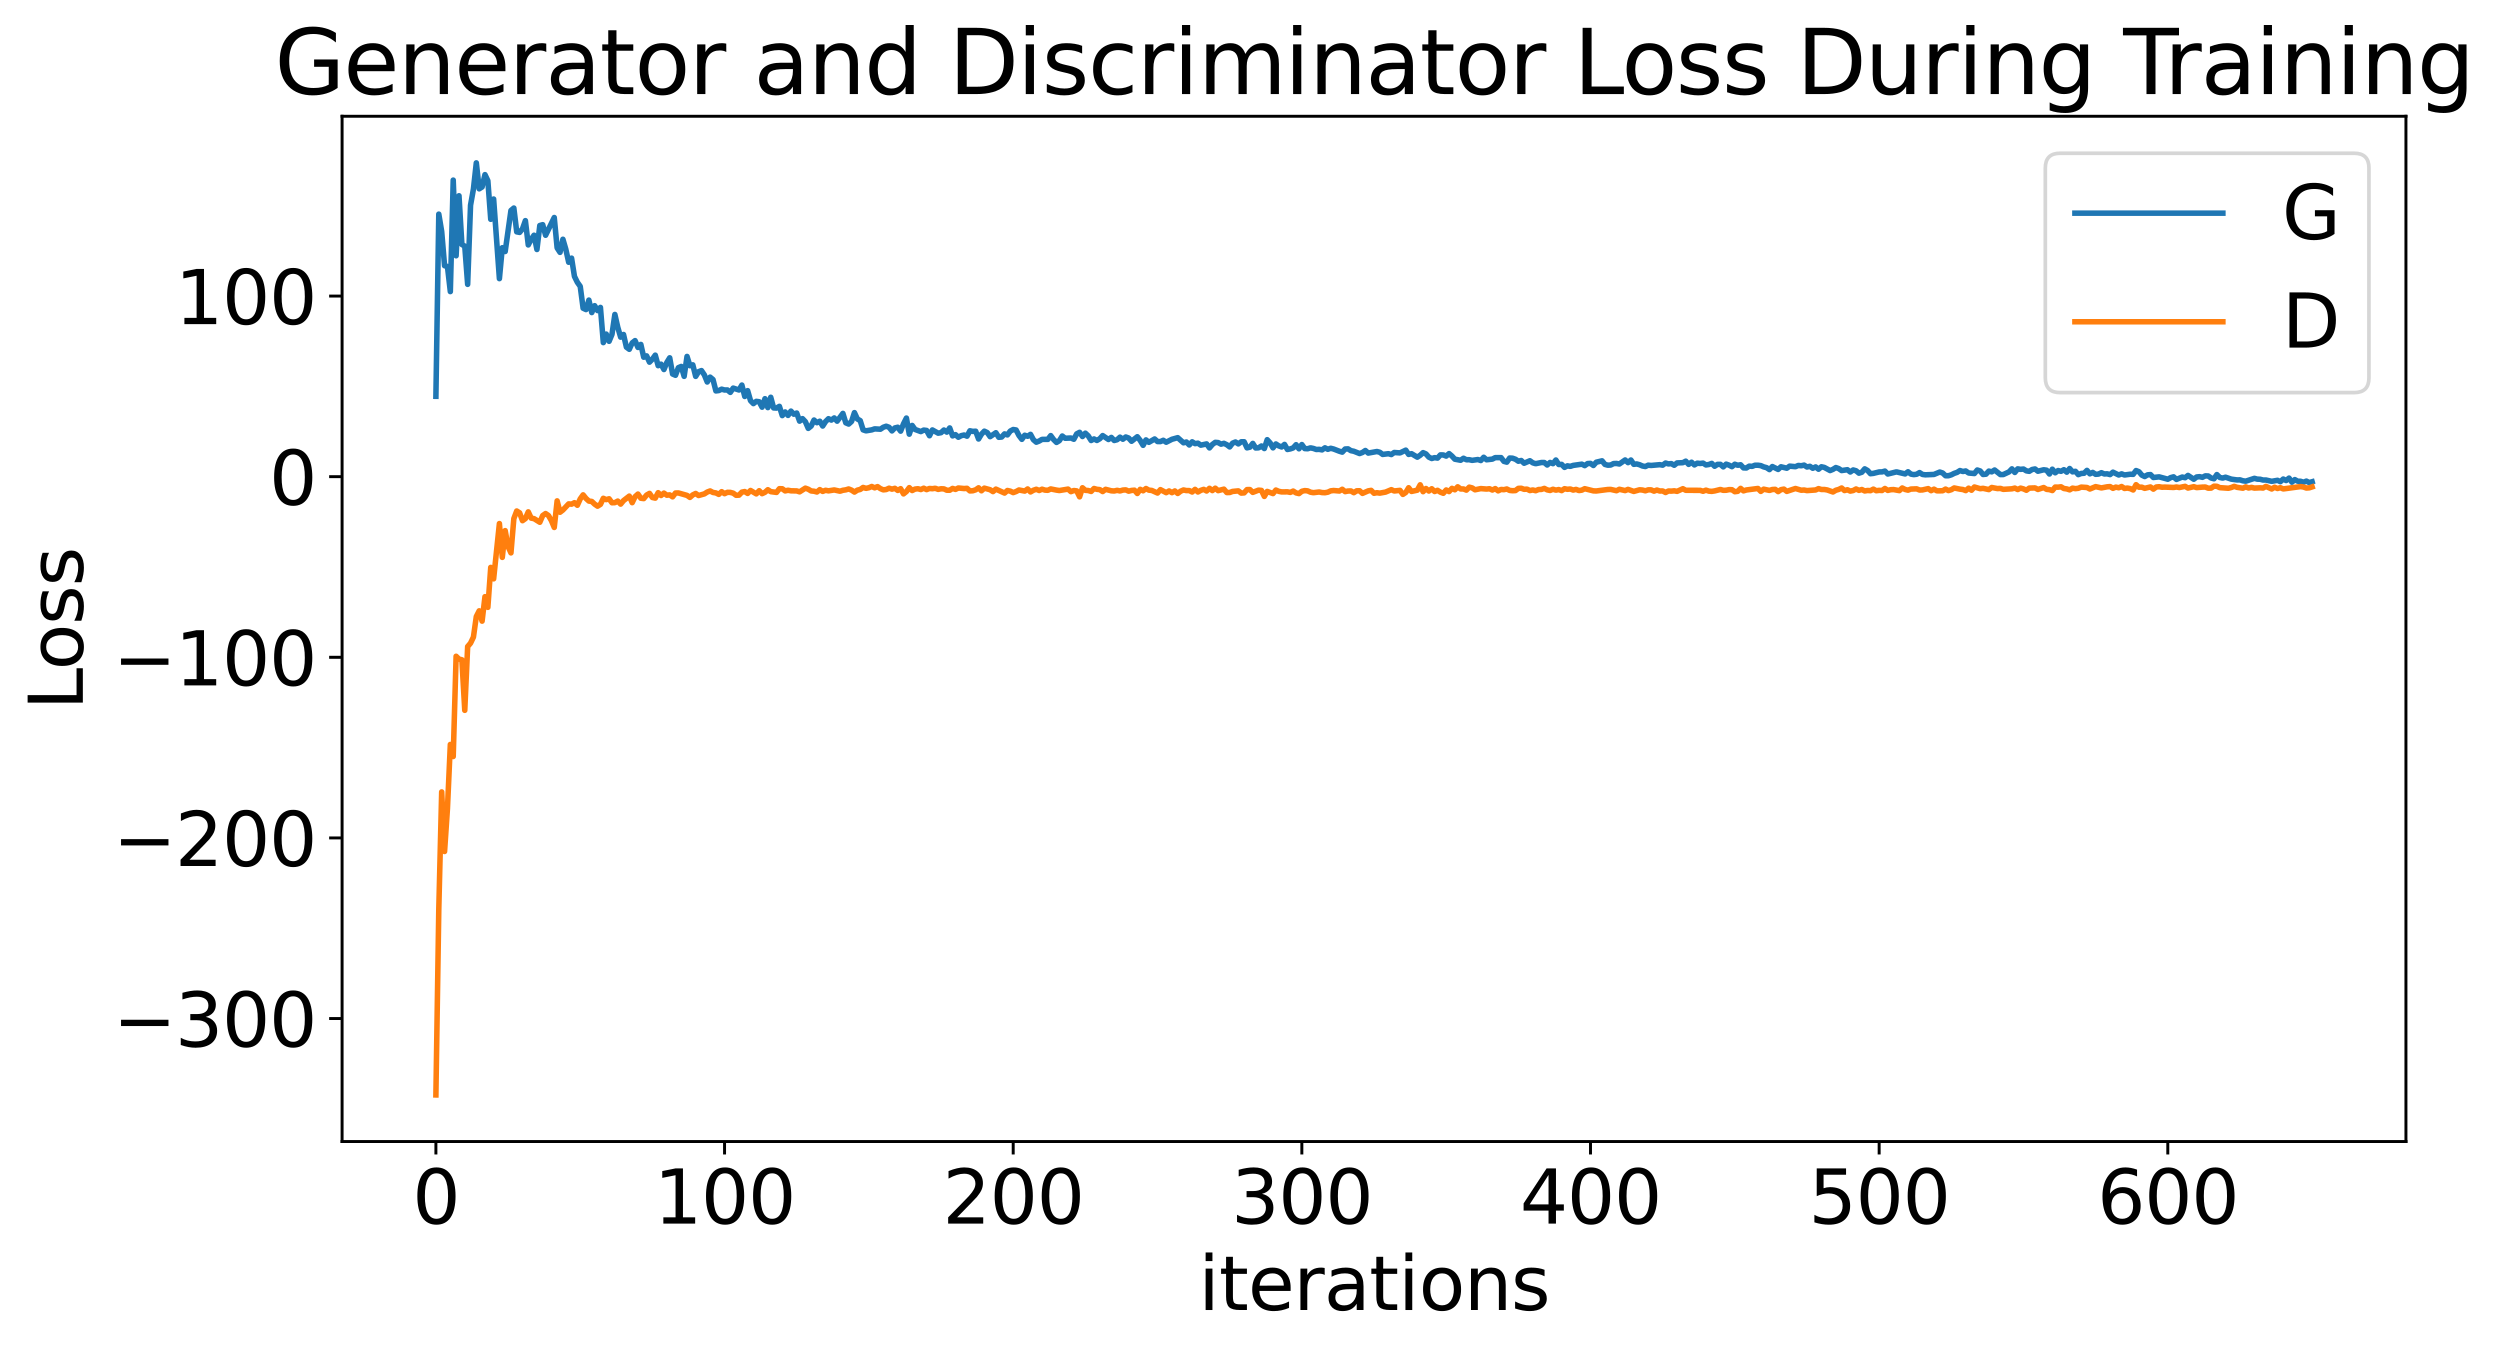 <?xml version="1.0" encoding="utf-8" standalone="no"?>
<!DOCTYPE svg PUBLIC "-//W3C//DTD SVG 1.1//EN"
  "http://www.w3.org/Graphics/SVG/1.1/DTD/svg11.dtd">
<svg xmlns:xlink="http://www.w3.org/1999/xlink" width="675.923pt" height="365.549pt" viewBox="0 0 675.923 365.549" xmlns="http://www.w3.org/2000/svg" version="1.1">
 <defs>
  <style type="text/css">*{stroke-linejoin: round; stroke-linecap: butt}</style>
 </defs>
 <g id="figure_1">
  <g id="patch_1">
   <path d="M 0 365.549 
L 675.923 365.549 
L 675.923 -0 
L 0 -0 
z
" style="fill: #ffffff"/>
  </g>
  <g id="axes_1">
   <g id="patch_2">
    <path d="M 92.491 308.636 
L 650.491 308.636 
L 650.491 31.436 
L 92.491 31.436 
z
" style="fill: #ffffff"/>
   </g>
   <g id="matplotlib.axis_1">
    <g id="xtick_1">
     <g id="line2d_1">
      <defs>
       <path id="m7748ac1c65" d="M 0 0 
L 0 3.5 
" style="stroke: #000000; stroke-width: 0.8"/>
      </defs>
      <g>
       <use xlink:href="#m7748ac1c65" x="117.854" y="308.636" style="stroke: #000000; stroke-width: 0.8"/>
      </g>
     </g>
     <g id="text_1">
      <!-- 0 -->
      <g transform="translate(111.492 330.833) scale(0.2 -0.2)">
       <defs>
        <path id="DejaVuSans-30" d="M 2034 4250 
Q 1547 4250 1301 3770 
Q 1056 3291 1056 2328 
Q 1056 1369 1301 889 
Q 1547 409 2034 409 
Q 2525 409 2770 889 
Q 3016 1369 3016 2328 
Q 3016 3291 2770 3770 
Q 2525 4250 2034 4250 
z
M 2034 4750 
Q 2819 4750 3233 4129 
Q 3647 3509 3647 2328 
Q 3647 1150 3233 529 
Q 2819 -91 2034 -91 
Q 1250 -91 836 529 
Q 422 1150 422 2328 
Q 422 3509 836 4129 
Q 1250 4750 2034 4750 
z
" transform="scale(0.016)"/>
       </defs>
       <use xlink:href="#DejaVuSans-30"/>
      </g>
     </g>
    </g>
    <g id="xtick_2">
     <g id="line2d_2">
      <g>
       <use xlink:href="#m7748ac1c65" x="195.896" y="308.636" style="stroke: #000000; stroke-width: 0.8"/>
      </g>
     </g>
     <g id="text_2">
      <!-- 100 -->
      <g transform="translate(176.809 330.833) scale(0.2 -0.2)">
       <defs>
        <path id="DejaVuSans-31" d="M 794 531 
L 1825 531 
L 1825 4091 
L 703 3866 
L 703 4441 
L 1819 4666 
L 2450 4666 
L 2450 531 
L 3481 531 
L 3481 0 
L 794 0 
L 794 531 
z
" transform="scale(0.016)"/>
       </defs>
       <use xlink:href="#DejaVuSans-31"/>
       <use xlink:href="#DejaVuSans-30" x="63.623"/>
       <use xlink:href="#DejaVuSans-30" x="127.246"/>
      </g>
     </g>
    </g>
    <g id="xtick_3">
     <g id="line2d_3">
      <g>
       <use xlink:href="#m7748ac1c65" x="273.938" y="308.636" style="stroke: #000000; stroke-width: 0.8"/>
      </g>
     </g>
     <g id="text_3">
      <!-- 200 -->
      <g transform="translate(254.851 330.833) scale(0.2 -0.2)">
       <defs>
        <path id="DejaVuSans-32" d="M 1228 531 
L 3431 531 
L 3431 0 
L 469 0 
L 469 531 
Q 828 903 1448 1529 
Q 2069 2156 2228 2338 
Q 2531 2678 2651 2914 
Q 2772 3150 2772 3378 
Q 2772 3750 2511 3984 
Q 2250 4219 1831 4219 
Q 1534 4219 1204 4116 
Q 875 4013 500 3803 
L 500 4441 
Q 881 4594 1212 4672 
Q 1544 4750 1819 4750 
Q 2544 4750 2975 4387 
Q 3406 4025 3406 3419 
Q 3406 3131 3298 2873 
Q 3191 2616 2906 2266 
Q 2828 2175 2409 1742 
Q 1991 1309 1228 531 
z
" transform="scale(0.016)"/>
       </defs>
       <use xlink:href="#DejaVuSans-32"/>
       <use xlink:href="#DejaVuSans-30" x="63.623"/>
       <use xlink:href="#DejaVuSans-30" x="127.246"/>
      </g>
     </g>
    </g>
    <g id="xtick_4">
     <g id="line2d_4">
      <g>
       <use xlink:href="#m7748ac1c65" x="351.98" y="308.636" style="stroke: #000000; stroke-width: 0.8"/>
      </g>
     </g>
     <g id="text_4">
      <!-- 300 -->
      <g transform="translate(332.893 330.833) scale(0.2 -0.2)">
       <defs>
        <path id="DejaVuSans-33" d="M 2597 2516 
Q 3050 2419 3304 2112 
Q 3559 1806 3559 1356 
Q 3559 666 3084 287 
Q 2609 -91 1734 -91 
Q 1441 -91 1130 -33 
Q 819 25 488 141 
L 488 750 
Q 750 597 1062 519 
Q 1375 441 1716 441 
Q 2309 441 2620 675 
Q 2931 909 2931 1356 
Q 2931 1769 2642 2001 
Q 2353 2234 1838 2234 
L 1294 2234 
L 1294 2753 
L 1863 2753 
Q 2328 2753 2575 2939 
Q 2822 3125 2822 3475 
Q 2822 3834 2567 4026 
Q 2313 4219 1838 4219 
Q 1578 4219 1281 4162 
Q 984 4106 628 3988 
L 628 4550 
Q 988 4650 1302 4700 
Q 1616 4750 1894 4750 
Q 2613 4750 3031 4423 
Q 3450 4097 3450 3541 
Q 3450 3153 3228 2886 
Q 3006 2619 2597 2516 
z
" transform="scale(0.016)"/>
       </defs>
       <use xlink:href="#DejaVuSans-33"/>
       <use xlink:href="#DejaVuSans-30" x="63.623"/>
       <use xlink:href="#DejaVuSans-30" x="127.246"/>
      </g>
     </g>
    </g>
    <g id="xtick_5">
     <g id="line2d_5">
      <g>
       <use xlink:href="#m7748ac1c65" x="430.022" y="308.636" style="stroke: #000000; stroke-width: 0.8"/>
      </g>
     </g>
     <g id="text_5">
      <!-- 400 -->
      <g transform="translate(410.935 330.833) scale(0.2 -0.2)">
       <defs>
        <path id="DejaVuSans-34" d="M 2419 4116 
L 825 1625 
L 2419 1625 
L 2419 4116 
z
M 2253 4666 
L 3047 4666 
L 3047 1625 
L 3713 1625 
L 3713 1100 
L 3047 1100 
L 3047 0 
L 2419 0 
L 2419 1100 
L 313 1100 
L 313 1709 
L 2253 4666 
z
" transform="scale(0.016)"/>
       </defs>
       <use xlink:href="#DejaVuSans-34"/>
       <use xlink:href="#DejaVuSans-30" x="63.623"/>
       <use xlink:href="#DejaVuSans-30" x="127.246"/>
      </g>
     </g>
    </g>
    <g id="xtick_6">
     <g id="line2d_6">
      <g>
       <use xlink:href="#m7748ac1c65" x="508.064" y="308.636" style="stroke: #000000; stroke-width: 0.8"/>
      </g>
     </g>
     <g id="text_6">
      <!-- 500 -->
      <g transform="translate(488.977 330.833) scale(0.2 -0.2)">
       <defs>
        <path id="DejaVuSans-35" d="M 691 4666 
L 3169 4666 
L 3169 4134 
L 1269 4134 
L 1269 2991 
Q 1406 3038 1543 3061 
Q 1681 3084 1819 3084 
Q 2600 3084 3056 2656 
Q 3513 2228 3513 1497 
Q 3513 744 3044 326 
Q 2575 -91 1722 -91 
Q 1428 -91 1123 -41 
Q 819 9 494 109 
L 494 744 
Q 775 591 1075 516 
Q 1375 441 1709 441 
Q 2250 441 2565 725 
Q 2881 1009 2881 1497 
Q 2881 1984 2565 2268 
Q 2250 2553 1709 2553 
Q 1456 2553 1204 2497 
Q 953 2441 691 2322 
L 691 4666 
z
" transform="scale(0.016)"/>
       </defs>
       <use xlink:href="#DejaVuSans-35"/>
       <use xlink:href="#DejaVuSans-30" x="63.623"/>
       <use xlink:href="#DejaVuSans-30" x="127.246"/>
      </g>
     </g>
    </g>
    <g id="xtick_7">
     <g id="line2d_7">
      <g>
       <use xlink:href="#m7748ac1c65" x="586.106" y="308.636" style="stroke: #000000; stroke-width: 0.8"/>
      </g>
     </g>
     <g id="text_7">
      <!-- 600 -->
      <g transform="translate(567.019 330.833) scale(0.2 -0.2)">
       <defs>
        <path id="DejaVuSans-36" d="M 2113 2584 
Q 1688 2584 1439 2293 
Q 1191 2003 1191 1497 
Q 1191 994 1439 701 
Q 1688 409 2113 409 
Q 2538 409 2786 701 
Q 3034 994 3034 1497 
Q 3034 2003 2786 2293 
Q 2538 2584 2113 2584 
z
M 3366 4563 
L 3366 3988 
Q 3128 4100 2886 4159 
Q 2644 4219 2406 4219 
Q 1781 4219 1451 3797 
Q 1122 3375 1075 2522 
Q 1259 2794 1537 2939 
Q 1816 3084 2150 3084 
Q 2853 3084 3261 2657 
Q 3669 2231 3669 1497 
Q 3669 778 3244 343 
Q 2819 -91 2113 -91 
Q 1303 -91 875 529 
Q 447 1150 447 2328 
Q 447 3434 972 4092 
Q 1497 4750 2381 4750 
Q 2619 4750 2861 4703 
Q 3103 4656 3366 4563 
z
" transform="scale(0.016)"/>
       </defs>
       <use xlink:href="#DejaVuSans-36"/>
       <use xlink:href="#DejaVuSans-30" x="63.623"/>
       <use xlink:href="#DejaVuSans-30" x="127.246"/>
      </g>
     </g>
    </g>
    <g id="text_8">
     <!-- iterations -->
     <g transform="translate(324.036 354.189) scale(0.2 -0.2)">
      <defs>
       <path id="DejaVuSans-69" d="M 603 3500 
L 1178 3500 
L 1178 0 
L 603 0 
L 603 3500 
z
M 603 4863 
L 1178 4863 
L 1178 4134 
L 603 4134 
L 603 4863 
z
" transform="scale(0.016)"/>
       <path id="DejaVuSans-74" d="M 1172 4494 
L 1172 3500 
L 2356 3500 
L 2356 3053 
L 1172 3053 
L 1172 1153 
Q 1172 725 1289 603 
Q 1406 481 1766 481 
L 2356 481 
L 2356 0 
L 1766 0 
Q 1100 0 847 248 
Q 594 497 594 1153 
L 594 3053 
L 172 3053 
L 172 3500 
L 594 3500 
L 594 4494 
L 1172 4494 
z
" transform="scale(0.016)"/>
       <path id="DejaVuSans-65" d="M 3597 1894 
L 3597 1613 
L 953 1613 
Q 991 1019 1311 708 
Q 1631 397 2203 397 
Q 2534 397 2845 478 
Q 3156 559 3463 722 
L 3463 178 
Q 3153 47 2828 -22 
Q 2503 -91 2169 -91 
Q 1331 -91 842 396 
Q 353 884 353 1716 
Q 353 2575 817 3079 
Q 1281 3584 2069 3584 
Q 2775 3584 3186 3129 
Q 3597 2675 3597 1894 
z
M 3022 2063 
Q 3016 2534 2758 2815 
Q 2500 3097 2075 3097 
Q 1594 3097 1305 2825 
Q 1016 2553 972 2059 
L 3022 2063 
z
" transform="scale(0.016)"/>
       <path id="DejaVuSans-72" d="M 2631 2963 
Q 2534 3019 2420 3045 
Q 2306 3072 2169 3072 
Q 1681 3072 1420 2755 
Q 1159 2438 1159 1844 
L 1159 0 
L 581 0 
L 581 3500 
L 1159 3500 
L 1159 2956 
Q 1341 3275 1631 3429 
Q 1922 3584 2338 3584 
Q 2397 3584 2469 3576 
Q 2541 3569 2628 3553 
L 2631 2963 
z
" transform="scale(0.016)"/>
       <path id="DejaVuSans-61" d="M 2194 1759 
Q 1497 1759 1228 1600 
Q 959 1441 959 1056 
Q 959 750 1161 570 
Q 1363 391 1709 391 
Q 2188 391 2477 730 
Q 2766 1069 2766 1631 
L 2766 1759 
L 2194 1759 
z
M 3341 1997 
L 3341 0 
L 2766 0 
L 2766 531 
Q 2569 213 2275 61 
Q 1981 -91 1556 -91 
Q 1019 -91 701 211 
Q 384 513 384 1019 
Q 384 1609 779 1909 
Q 1175 2209 1959 2209 
L 2766 2209 
L 2766 2266 
Q 2766 2663 2505 2880 
Q 2244 3097 1772 3097 
Q 1472 3097 1187 3025 
Q 903 2953 641 2809 
L 641 3341 
Q 956 3463 1253 3523 
Q 1550 3584 1831 3584 
Q 2591 3584 2966 3190 
Q 3341 2797 3341 1997 
z
" transform="scale(0.016)"/>
       <path id="DejaVuSans-6f" d="M 1959 3097 
Q 1497 3097 1228 2736 
Q 959 2375 959 1747 
Q 959 1119 1226 758 
Q 1494 397 1959 397 
Q 2419 397 2687 759 
Q 2956 1122 2956 1747 
Q 2956 2369 2687 2733 
Q 2419 3097 1959 3097 
z
M 1959 3584 
Q 2709 3584 3137 3096 
Q 3566 2609 3566 1747 
Q 3566 888 3137 398 
Q 2709 -91 1959 -91 
Q 1206 -91 779 398 
Q 353 888 353 1747 
Q 353 2609 779 3096 
Q 1206 3584 1959 3584 
z
" transform="scale(0.016)"/>
       <path id="DejaVuSans-6e" d="M 3513 2113 
L 3513 0 
L 2938 0 
L 2938 2094 
Q 2938 2591 2744 2837 
Q 2550 3084 2163 3084 
Q 1697 3084 1428 2787 
Q 1159 2491 1159 1978 
L 1159 0 
L 581 0 
L 581 3500 
L 1159 3500 
L 1159 2956 
Q 1366 3272 1645 3428 
Q 1925 3584 2291 3584 
Q 2894 3584 3203 3211 
Q 3513 2838 3513 2113 
z
" transform="scale(0.016)"/>
       <path id="DejaVuSans-73" d="M 2834 3397 
L 2834 2853 
Q 2591 2978 2328 3040 
Q 2066 3103 1784 3103 
Q 1356 3103 1142 2972 
Q 928 2841 928 2578 
Q 928 2378 1081 2264 
Q 1234 2150 1697 2047 
L 1894 2003 
Q 2506 1872 2764 1633 
Q 3022 1394 3022 966 
Q 3022 478 2636 193 
Q 2250 -91 1575 -91 
Q 1294 -91 989 -36 
Q 684 19 347 128 
L 347 722 
Q 666 556 975 473 
Q 1284 391 1588 391 
Q 1994 391 2212 530 
Q 2431 669 2431 922 
Q 2431 1156 2273 1281 
Q 2116 1406 1581 1522 
L 1381 1569 
Q 847 1681 609 1914 
Q 372 2147 372 2553 
Q 372 3047 722 3315 
Q 1072 3584 1716 3584 
Q 2034 3584 2315 3537 
Q 2597 3491 2834 3397 
z
" transform="scale(0.016)"/>
      </defs>
      <use xlink:href="#DejaVuSans-69"/>
      <use xlink:href="#DejaVuSans-74" x="27.783"/>
      <use xlink:href="#DejaVuSans-65" x="66.992"/>
      <use xlink:href="#DejaVuSans-72" x="128.516"/>
      <use xlink:href="#DejaVuSans-61" x="169.629"/>
      <use xlink:href="#DejaVuSans-74" x="230.908"/>
      <use xlink:href="#DejaVuSans-69" x="270.117"/>
      <use xlink:href="#DejaVuSans-6f" x="297.9"/>
      <use xlink:href="#DejaVuSans-6e" x="359.082"/>
      <use xlink:href="#DejaVuSans-73" x="422.461"/>
     </g>
    </g>
   </g>
   <g id="matplotlib.axis_2">
    <g id="ytick_1">
     <g id="line2d_8">
      <defs>
       <path id="m6f7fd366b6" d="M 0 0 
L -3.5 0 
" style="stroke: #000000; stroke-width: 0.8"/>
      </defs>
      <g>
       <use xlink:href="#m6f7fd366b6" x="92.491" y="275.384" style="stroke: #000000; stroke-width: 0.8"/>
      </g>
     </g>
     <g id="text_9">
      <!-- −300 -->
      <g transform="translate(30.556 282.982) scale(0.2 -0.2)">
       <defs>
        <path id="DejaVuSans-2212" d="M 678 2272 
L 4684 2272 
L 4684 1741 
L 678 1741 
L 678 2272 
z
" transform="scale(0.016)"/>
       </defs>
       <use xlink:href="#DejaVuSans-2212"/>
       <use xlink:href="#DejaVuSans-33" x="83.789"/>
       <use xlink:href="#DejaVuSans-30" x="147.412"/>
       <use xlink:href="#DejaVuSans-30" x="211.035"/>
      </g>
     </g>
    </g>
    <g id="ytick_2">
     <g id="line2d_9">
      <g>
       <use xlink:href="#m6f7fd366b6" x="92.491" y="226.549" style="stroke: #000000; stroke-width: 0.8"/>
      </g>
     </g>
     <g id="text_10">
      <!-- −200 -->
      <g transform="translate(30.556 234.147) scale(0.2 -0.2)">
       <use xlink:href="#DejaVuSans-2212"/>
       <use xlink:href="#DejaVuSans-32" x="83.789"/>
       <use xlink:href="#DejaVuSans-30" x="147.412"/>
       <use xlink:href="#DejaVuSans-30" x="211.035"/>
      </g>
     </g>
    </g>
    <g id="ytick_3">
     <g id="line2d_10">
      <g>
       <use xlink:href="#m6f7fd366b6" x="92.491" y="177.714" style="stroke: #000000; stroke-width: 0.8"/>
      </g>
     </g>
     <g id="text_11">
      <!-- −100 -->
      <g transform="translate(30.556 185.312) scale(0.2 -0.2)">
       <use xlink:href="#DejaVuSans-2212"/>
       <use xlink:href="#DejaVuSans-31" x="83.789"/>
       <use xlink:href="#DejaVuSans-30" x="147.412"/>
       <use xlink:href="#DejaVuSans-30" x="211.035"/>
      </g>
     </g>
    </g>
    <g id="ytick_4">
     <g id="line2d_11">
      <g>
       <use xlink:href="#m6f7fd366b6" x="92.491" y="128.879" style="stroke: #000000; stroke-width: 0.8"/>
      </g>
     </g>
     <g id="text_12">
      <!-- 0 -->
      <g transform="translate(72.766 136.477) scale(0.2 -0.2)">
       <use xlink:href="#DejaVuSans-30"/>
      </g>
     </g>
    </g>
    <g id="ytick_5">
     <g id="line2d_12">
      <g>
       <use xlink:href="#m6f7fd366b6" x="92.491" y="80.044" style="stroke: #000000; stroke-width: 0.8"/>
      </g>
     </g>
     <g id="text_13">
      <!-- 100 -->
      <g transform="translate(47.316 87.642) scale(0.2 -0.2)">
       <use xlink:href="#DejaVuSans-31"/>
       <use xlink:href="#DejaVuSans-30" x="63.623"/>
       <use xlink:href="#DejaVuSans-30" x="127.246"/>
      </g>
     </g>
    </g>
    <g id="text_14">
     <!-- Loss -->
     <g transform="translate(22.397 191.971) rotate(-90) scale(0.2 -0.2)">
      <defs>
       <path id="DejaVuSans-4c" d="M 628 4666 
L 1259 4666 
L 1259 531 
L 3531 531 
L 3531 0 
L 628 0 
L 628 4666 
z
" transform="scale(0.016)"/>
      </defs>
      <use xlink:href="#DejaVuSans-4c"/>
      <use xlink:href="#DejaVuSans-6f" x="53.963"/>
      <use xlink:href="#DejaVuSans-73" x="115.145"/>
      <use xlink:href="#DejaVuSans-73" x="167.244"/>
     </g>
    </g>
   </g>
   <g id="line2d_13">
    <path d="M 117.854 107.144 
L 118.635 57.898 
L 119.415 62.589 
L 120.196 71.838 
L 120.976 72.058 
L 121.756 78.836 
L 122.537 48.7 
L 123.317 69.152 
L 124.098 52.93 
L 124.878 66.097 
L 125.658 66.553 
L 126.439 76.877 
L 127.219 55.497 
L 128 51.116 
L 128.78 44.036 
L 129.561 51.052 
L 130.341 50.556 
L 131.121 47.22 
L 131.902 48.867 
L 132.682 59.288 
L 133.463 53.815 
L 135.023 75.334 
L 135.804 66.979 
L 136.584 67.998 
L 138.145 56.908 
L 138.926 56.254 
L 139.706 62.684 
L 140.486 62.834 
L 141.267 61.865 
L 142.047 59.659 
L 142.828 66.22 
L 143.608 64.707 
L 144.389 63.602 
L 145.169 67.449 
L 145.949 60.971 
L 146.73 60.752 
L 147.51 63.604 
L 149.851 58.814 
L 150.632 67.023 
L 151.412 68.229 
L 152.193 64.692 
L 152.973 67.375 
L 153.754 70.902 
L 154.534 69.796 
L 155.314 74.729 
L 156.095 76.322 
L 156.875 77.424 
L 157.656 83.332 
L 158.436 83.697 
L 159.216 81.139 
L 159.997 84.504 
L 160.777 82.654 
L 161.558 83.971 
L 162.338 83.117 
L 163.119 92.63 
L 163.899 90.33 
L 164.679 92.276 
L 165.46 90.397 
L 166.24 85.023 
L 167.021 88.471 
L 167.801 91.155 
L 168.582 90.441 
L 169.362 93.864 
L 170.142 94.437 
L 170.923 92.706 
L 171.703 92.096 
L 172.484 93.933 
L 173.264 93.13 
L 174.044 96.577 
L 174.825 96.222 
L 175.605 97.916 
L 176.386 97.105 
L 177.166 96.027 
L 177.947 98.866 
L 178.727 98.463 
L 179.507 99.901 
L 180.288 98.01 
L 181.068 96.745 
L 181.849 101.116 
L 182.629 101.463 
L 183.41 99.408 
L 184.19 99.079 
L 184.97 101.749 
L 185.751 96.374 
L 186.531 98.878 
L 187.312 98.642 
L 188.092 101.755 
L 188.872 100.499 
L 189.653 100.197 
L 190.433 101.359 
L 191.214 103.278 
L 191.994 101.969 
L 192.775 102.624 
L 193.555 105.688 
L 194.335 105.592 
L 195.116 105.223 
L 195.896 105.443 
L 196.677 105.435 
L 197.457 106.081 
L 198.237 104.934 
L 199.798 105.439 
L 200.579 104.112 
L 201.359 107.187 
L 202.14 105.624 
L 202.92 108.334 
L 203.7 109.121 
L 204.481 108.514 
L 205.261 108.622 
L 206.042 110.089 
L 206.822 107.8 
L 207.603 110.201 
L 208.383 107.412 
L 209.163 110.289 
L 209.944 110.332 
L 210.724 109.868 
L 211.505 112.364 
L 212.285 111.385 
L 213.065 112.31 
L 213.846 111.154 
L 214.626 111.987 
L 215.407 111.672 
L 216.187 113.863 
L 216.968 113.192 
L 217.748 114.015 
L 218.528 115.818 
L 219.309 115.191 
L 220.089 113.57 
L 220.87 114.282 
L 221.65 113.888 
L 222.43 115.181 
L 223.211 113.979 
L 223.991 113.208 
L 224.772 113.577 
L 225.552 112.998 
L 226.333 113.869 
L 227.893 111.774 
L 228.674 114.315 
L 229.454 114.652 
L 230.235 113.951 
L 231.015 111.565 
L 231.796 113.268 
L 232.576 113.724 
L 233.356 116.218 
L 234.137 116.483 
L 235.698 116.223 
L 236.478 115.955 
L 238.039 116.044 
L 238.819 115.516 
L 239.6 115.237 
L 240.38 115.527 
L 241.161 116.5 
L 241.941 115.702 
L 242.721 115.514 
L 243.502 116.567 
L 244.282 114.587 
L 245.063 113.034 
L 245.843 117.386 
L 246.623 115.03 
L 247.404 116.114 
L 248.965 116.686 
L 249.745 116.285 
L 250.526 116.383 
L 251.306 117.81 
L 252.086 116.248 
L 253.647 117.118 
L 254.428 116.979 
L 255.208 116.266 
L 255.989 116.829 
L 256.769 115.705 
L 257.549 117.849 
L 258.33 117.517 
L 259.11 118.218 
L 259.891 117.791 
L 260.671 117.614 
L 261.451 117.926 
L 262.232 116.472 
L 263.012 116.634 
L 263.793 116.587 
L 264.573 118.687 
L 265.354 117.391 
L 266.134 116.58 
L 266.914 116.951 
L 267.695 118.059 
L 269.256 116.999 
L 270.036 118.228 
L 270.816 118.162 
L 271.597 117.315 
L 272.377 117.584 
L 273.158 116.539 
L 273.938 116.131 
L 274.719 116.252 
L 275.499 117.751 
L 276.279 118.78 
L 277.06 117.676 
L 277.84 117.951 
L 278.621 117.441 
L 279.401 118.887 
L 280.182 119.556 
L 280.962 119.247 
L 281.742 118.792 
L 283.303 118.798 
L 284.084 117.779 
L 284.864 118.844 
L 285.644 119.614 
L 286.425 119.139 
L 287.205 117.891 
L 287.986 118.491 
L 289.547 118.426 
L 290.327 118.76 
L 291.107 117.305 
L 291.888 116.889 
L 292.668 118.019 
L 293.449 117.121 
L 294.229 117.852 
L 295.01 119.094 
L 295.79 118.677 
L 296.57 119.082 
L 297.351 118.623 
L 298.131 117.769 
L 299.692 118.825 
L 300.472 118.267 
L 301.253 119.092 
L 302.033 118.888 
L 302.814 118.195 
L 303.594 118.752 
L 304.375 118.149 
L 305.155 118.431 
L 305.935 119.302 
L 307.496 118.081 
L 308.277 119.077 
L 309.057 120.399 
L 309.837 118.94 
L 310.618 119.59 
L 312.179 118.686 
L 312.959 119.38 
L 313.74 119.397 
L 314.52 119.043 
L 315.3 119.562 
L 316.861 118.768 
L 318.422 118.335 
L 319.983 119.719 
L 320.763 119.506 
L 321.544 120.306 
L 322.324 119.455 
L 323.105 119.947 
L 323.885 119.823 
L 324.665 120.358 
L 326.226 120.023 
L 327.007 121.097 
L 327.787 120.173 
L 328.568 119.596 
L 329.348 119.661 
L 330.128 120.088 
L 330.909 119.862 
L 331.689 120.239 
L 332.47 120.832 
L 333.25 119.818 
L 334.03 119.497 
L 334.811 120.018 
L 335.591 119.449 
L 336.372 119.439 
L 337.152 121.084 
L 337.933 120.897 
L 338.713 119.887 
L 339.493 121.116 
L 340.274 121.079 
L 341.054 120.582 
L 341.835 121.268 
L 342.615 118.883 
L 343.396 119.746 
L 344.176 121.083 
L 344.956 120.035 
L 345.737 120.556 
L 346.517 120.845 
L 347.298 120.158 
L 348.078 121.522 
L 348.858 121.369 
L 349.639 121.102 
L 350.419 120.238 
L 351.2 121.339 
L 351.98 120.2 
L 352.761 121.283 
L 353.541 121.328 
L 354.321 121.091 
L 355.102 121.249 
L 355.882 121.527 
L 356.663 121.493 
L 357.443 121.637 
L 358.223 121.078 
L 359.004 121.476 
L 359.784 121.201 
L 360.565 121.4 
L 362.126 122.001 
L 362.906 122.243 
L 363.686 121.401 
L 364.467 121.359 
L 365.247 121.848 
L 366.028 122.006 
L 367.589 122.623 
L 368.369 122.336 
L 369.149 121.807 
L 369.93 122.501 
L 372.271 122.077 
L 373.051 122.28 
L 373.832 122.86 
L 375.393 122.666 
L 376.173 122.895 
L 376.954 122.339 
L 378.514 122.452 
L 380.075 121.708 
L 380.856 122.86 
L 381.636 122.668 
L 383.197 123.603 
L 383.977 123.089 
L 384.758 122.383 
L 385.538 122.727 
L 386.319 123.602 
L 387.099 123.963 
L 387.879 123.736 
L 388.66 123.857 
L 389.44 122.995 
L 390.221 123.004 
L 391.001 123.311 
L 391.782 122.641 
L 392.562 123.307 
L 393.342 124.149 
L 394.903 124.441 
L 395.684 123.901 
L 396.464 124.3 
L 397.244 124.293 
L 398.025 124.465 
L 399.586 124.244 
L 400.366 124.512 
L 401.147 123.638 
L 401.927 124.308 
L 403.488 124.128 
L 404.268 123.726 
L 405.829 123.724 
L 406.61 124.74 
L 407.39 124.95 
L 408.17 123.839 
L 408.951 123.885 
L 409.731 124.165 
L 410.512 124.699 
L 411.292 124.509 
L 412.072 125.245 
L 413.633 124.571 
L 414.414 125.132 
L 415.194 125.364 
L 416.755 125.051 
L 417.535 125.055 
L 418.316 125.719 
L 419.096 125.033 
L 419.877 125.357 
L 420.657 124.377 
L 421.437 125.585 
L 422.218 125.558 
L 422.998 126.362 
L 423.779 125.95 
L 424.559 126.09 
L 425.34 125.831 
L 427.681 125.499 
L 428.461 125.889 
L 429.242 125.333 
L 430.022 125.287 
L 430.803 125.851 
L 431.583 124.967 
L 433.144 124.594 
L 433.924 125.561 
L 434.705 125.775 
L 435.485 125.728 
L 436.265 125.337 
L 437.046 125.302 
L 437.826 125.452 
L 439.387 124.365 
L 440.168 125.078 
L 440.948 124.379 
L 441.728 125.539 
L 442.509 125.435 
L 443.289 125.647 
L 444.07 125.991 
L 444.85 126.135 
L 445.63 125.767 
L 446.411 125.846 
L 448.752 125.635 
L 449.533 125.767 
L 450.313 125.192 
L 451.093 125.428 
L 451.874 125.35 
L 452.654 125.79 
L 453.435 125.161 
L 454.996 125.094 
L 455.776 124.689 
L 456.556 125.55 
L 457.337 124.967 
L 458.117 125.7 
L 458.898 125.229 
L 459.678 125.31 
L 460.458 125.213 
L 461.239 125.708 
L 462.019 125.588 
L 462.8 125.288 
L 463.58 126.055 
L 464.361 125.553 
L 465.141 125.544 
L 465.921 126.227 
L 466.702 125.488 
L 467.482 125.763 
L 468.263 126.172 
L 469.043 125.514 
L 469.823 125.794 
L 470.604 125.659 
L 471.384 126.502 
L 472.165 126.526 
L 472.945 126.032 
L 473.726 126.09 
L 474.506 125.782 
L 475.286 125.779 
L 476.067 125.889 
L 476.847 126.232 
L 477.628 126.44 
L 478.408 126.962 
L 479.189 126.142 
L 480.749 126.915 
L 481.53 126.207 
L 483.091 126.591 
L 483.871 126.028 
L 485.432 126.178 
L 486.212 125.842 
L 486.993 125.926 
L 487.773 125.752 
L 488.554 126.262 
L 489.334 126.078 
L 490.114 126.604 
L 490.895 126.238 
L 491.675 126.862 
L 492.456 126.204 
L 493.236 126.376 
L 494.797 127.225 
L 495.577 126.901 
L 496.358 126.415 
L 497.138 126.696 
L 497.919 127.224 
L 499.479 126.999 
L 500.26 127.609 
L 501.04 127.061 
L 501.821 127.279 
L 502.601 127.93 
L 503.382 127.682 
L 504.162 126.765 
L 504.942 127.21 
L 505.723 128.075 
L 506.503 127.984 
L 508.064 127.601 
L 508.844 127.585 
L 509.625 127.371 
L 510.405 128.155 
L 512.747 127.582 
L 515.088 128.135 
L 515.868 127.55 
L 516.649 128.18 
L 517.429 128.322 
L 518.21 128.221 
L 518.99 127.773 
L 519.77 128.274 
L 520.551 128.376 
L 522.892 128.273 
L 524.453 127.627 
L 525.233 127.882 
L 526.014 128.622 
L 526.794 128.624 
L 527.575 128.38 
L 528.355 127.985 
L 529.135 127.719 
L 529.916 127.226 
L 530.696 127.476 
L 531.477 127.336 
L 532.257 127.884 
L 533.818 128.029 
L 534.598 127.076 
L 535.379 127.339 
L 536.159 128.282 
L 536.94 128.207 
L 537.72 127.373 
L 538.5 127.572 
L 539.281 127.078 
L 540.842 128.311 
L 541.622 128.308 
L 543.183 127.581 
L 543.963 126.765 
L 544.744 127.734 
L 545.524 126.768 
L 546.305 126.897 
L 547.085 126.814 
L 547.865 127.304 
L 548.646 127.431 
L 549.426 126.938 
L 550.207 126.795 
L 550.987 127.407 
L 552.548 127.014 
L 553.328 127.122 
L 554.109 128.153 
L 554.889 126.858 
L 555.67 127.826 
L 556.45 127.222 
L 557.23 127.428 
L 558.011 126.995 
L 558.791 127.659 
L 559.572 126.673 
L 560.352 127.574 
L 561.133 127.432 
L 561.913 128.323 
L 562.693 128.007 
L 563.474 127.952 
L 564.254 127.181 
L 565.035 128.106 
L 565.815 127.73 
L 566.596 128.242 
L 567.376 128.175 
L 568.156 127.806 
L 568.937 128.142 
L 569.717 128.107 
L 570.498 128.313 
L 571.278 127.662 
L 572.839 128.424 
L 573.619 128.113 
L 574.4 128.424 
L 575.961 128.212 
L 576.741 128.25 
L 577.521 127.226 
L 578.302 127.539 
L 579.082 128.461 
L 579.863 128.842 
L 580.643 128.382 
L 581.423 128.311 
L 582.204 129.099 
L 583.765 128.93 
L 585.326 129.346 
L 586.106 129.571 
L 586.886 129.133 
L 587.667 128.924 
L 588.447 129.617 
L 590.008 128.979 
L 590.789 129.157 
L 591.569 128.54 
L 593.13 129.569 
L 593.91 128.962 
L 594.691 128.878 
L 595.471 129.052 
L 596.251 128.657 
L 597.032 128.694 
L 597.812 129.237 
L 598.593 129.44 
L 599.373 128.315 
L 600.154 129.085 
L 600.934 129.259 
L 601.714 129.021 
L 603.275 129.545 
L 604.836 129.76 
L 605.616 129.737 
L 606.397 129.99 
L 607.177 130.095 
L 609.519 129.332 
L 610.299 129.546 
L 611.079 129.575 
L 611.86 129.788 
L 612.64 129.783 
L 614.201 130.133 
L 615.762 129.864 
L 616.542 130.227 
L 617.323 129.522 
L 618.103 129.92 
L 618.884 129.267 
L 619.664 130.363 
L 620.444 129.672 
L 621.225 130.1 
L 622.005 130.124 
L 622.786 130.386 
L 623.566 130.077 
L 624.347 130.469 
L 625.127 130.247 
L 625.127 130.247 
" clip-path="url(#p711c30db02)" style="fill: none; stroke: #1f77b4; stroke-width: 1.5; stroke-linecap: square"/>
   </g>
   <g id="line2d_14">
    <path d="M 117.854 296.036 
L 118.635 245.889 
L 119.415 214.116 
L 120.196 230.212 
L 120.976 218.599 
L 121.756 201.28 
L 122.537 204.535 
L 123.317 177.44 
L 124.098 178.202 
L 124.878 178.387 
L 125.658 192.049 
L 126.439 174.812 
L 127.219 173.893 
L 128 172.251 
L 128.78 166.69 
L 129.561 165.152 
L 130.341 167.934 
L 131.121 161.328 
L 131.902 164.204 
L 132.682 153.409 
L 133.463 156.497 
L 135.023 141.56 
L 135.804 150.693 
L 136.584 143.47 
L 137.365 147.78 
L 138.145 149.48 
L 138.926 140.209 
L 139.706 138.161 
L 140.486 138.656 
L 141.267 140.776 
L 142.047 140.215 
L 142.828 138.392 
L 143.608 140.083 
L 144.389 140.229 
L 145.949 141.201 
L 146.73 139.392 
L 147.51 138.852 
L 148.291 139.385 
L 149.071 140.741 
L 149.851 142.601 
L 150.632 135.422 
L 151.412 138.496 
L 152.193 137.892 
L 153.754 136.235 
L 154.534 136.312 
L 155.314 135.916 
L 156.095 136.605 
L 156.875 134.887 
L 157.656 133.797 
L 158.436 134.764 
L 159.216 135.471 
L 159.997 135.576 
L 160.777 136.308 
L 161.558 136.854 
L 162.338 136.369 
L 163.119 134.73 
L 163.899 135.08 
L 164.679 134.858 
L 165.46 135.928 
L 166.24 135.903 
L 167.021 135.48 
L 167.801 136.291 
L 168.582 135.346 
L 170.142 134.136 
L 170.923 135.905 
L 171.703 134.293 
L 172.484 133.586 
L 173.264 134.704 
L 174.044 134.804 
L 174.825 133.848 
L 175.605 133.401 
L 176.386 134.508 
L 177.166 134.678 
L 177.947 133.207 
L 178.727 133.966 
L 179.507 133.32 
L 180.288 133.889 
L 181.068 133.8 
L 181.849 134.327 
L 182.629 133.302 
L 183.41 133.276 
L 185.751 133.939 
L 186.531 134.482 
L 187.312 133.801 
L 188.092 133.42 
L 188.872 133.971 
L 190.433 133.537 
L 191.214 133.035 
L 191.994 132.735 
L 192.775 133.151 
L 193.555 133.268 
L 194.335 133.664 
L 195.116 132.938 
L 195.896 133.474 
L 196.677 133.108 
L 197.457 133.132 
L 198.237 133.334 
L 199.018 133.906 
L 199.798 133.875 
L 200.579 133.058 
L 201.359 132.907 
L 202.14 133.402 
L 202.92 132.611 
L 204.481 133.528 
L 205.261 132.677 
L 206.042 133.471 
L 206.822 133.102 
L 207.603 132.408 
L 208.383 132.924 
L 209.944 133.133 
L 210.724 132.128 
L 211.505 132.149 
L 212.285 132.724 
L 213.065 132.55 
L 213.846 132.697 
L 215.407 132.731 
L 216.187 132.976 
L 217.748 131.981 
L 218.528 132.27 
L 219.309 132.74 
L 220.089 132.811 
L 220.87 133.022 
L 221.65 132.379 
L 222.43 132.858 
L 223.211 132.557 
L 223.991 132.711 
L 225.552 132.468 
L 227.113 132.807 
L 227.893 132.557 
L 228.674 132.44 
L 229.454 132.202 
L 230.235 132.521 
L 231.015 133.04 
L 231.796 132.525 
L 232.576 132.331 
L 233.356 131.794 
L 234.137 132.032 
L 234.917 131.869 
L 235.698 131.536 
L 236.478 131.892 
L 237.258 131.571 
L 238.039 132.11 
L 238.819 132.442 
L 239.6 132.353 
L 240.38 131.994 
L 241.161 132.252 
L 241.941 132.031 
L 242.721 132.593 
L 243.502 132.129 
L 244.282 133.53 
L 245.063 132.899 
L 245.843 131.846 
L 246.623 132.624 
L 247.404 132.229 
L 248.184 132.144 
L 248.965 132.356 
L 249.745 131.998 
L 250.526 132.374 
L 251.306 132.069 
L 252.086 132.132 
L 252.867 132.018 
L 253.647 132.311 
L 254.428 132.154 
L 255.208 132.182 
L 255.989 132.544 
L 256.769 132.546 
L 257.549 132.056 
L 258.33 132.315 
L 259.11 131.94 
L 260.671 132.089 
L 261.451 132.028 
L 262.232 132.726 
L 263.012 132.686 
L 263.793 132.43 
L 264.573 131.889 
L 265.354 132.689 
L 266.134 131.981 
L 267.695 132.406 
L 268.475 132.911 
L 269.256 132.243 
L 271.597 133.31 
L 272.377 132.617 
L 273.158 132.793 
L 273.938 133.184 
L 274.719 132.899 
L 275.499 132.477 
L 277.06 132.776 
L 277.84 132.198 
L 278.621 133.002 
L 279.401 132.551 
L 280.182 132.282 
L 280.962 132.615 
L 281.742 132.264 
L 282.523 132.511 
L 283.303 132.562 
L 284.084 132.196 
L 285.644 132.509 
L 286.425 132.625 
L 288.766 132.239 
L 289.547 132.926 
L 290.327 132.623 
L 291.107 132.725 
L 291.888 134.327 
L 292.668 131.883 
L 293.449 132.567 
L 294.229 132.625 
L 295.01 132.867 
L 295.79 132.078 
L 296.57 132.299 
L 297.351 132.375 
L 298.131 132.899 
L 298.912 132.299 
L 300.472 132.699 
L 301.253 132.749 
L 302.033 132.572 
L 302.814 132.735 
L 303.594 132.501 
L 304.375 132.446 
L 305.155 132.801 
L 305.935 132.6 
L 306.716 132.528 
L 307.496 133.419 
L 308.277 132.304 
L 309.057 132.693 
L 309.837 132.084 
L 310.618 132.524 
L 311.398 132.6 
L 312.959 133.299 
L 313.74 132.386 
L 315.3 133.199 
L 316.081 132.739 
L 316.861 133.199 
L 317.642 132.736 
L 318.422 133.412 
L 319.203 132.808 
L 319.983 132.475 
L 320.763 132.64 
L 321.544 132.634 
L 322.324 133.024 
L 323.105 132.314 
L 323.885 133.015 
L 324.665 132.574 
L 325.446 132.311 
L 326.226 132.752 
L 327.007 132.027 
L 327.787 132.637 
L 328.568 131.997 
L 329.348 132.654 
L 330.909 132.255 
L 331.689 133.167 
L 332.47 133.161 
L 333.25 132.868 
L 334.811 132.716 
L 335.591 133.314 
L 336.372 133.259 
L 337.152 132.375 
L 337.933 132.37 
L 338.713 133.122 
L 340.274 132.516 
L 341.054 132.596 
L 341.835 134.213 
L 342.615 132.868 
L 344.176 133.448 
L 344.956 132.498 
L 345.737 132.841 
L 346.517 132.998 
L 348.078 132.979 
L 348.858 133.124 
L 349.639 132.775 
L 350.419 133.264 
L 351.2 133.448 
L 351.98 132.832 
L 352.761 132.644 
L 353.541 132.716 
L 354.321 133.071 
L 355.102 133.205 
L 356.663 133.019 
L 357.443 133.178 
L 358.223 133.213 
L 359.004 133.071 
L 359.784 132.711 
L 360.565 132.62 
L 362.126 132.757 
L 362.906 132.287 
L 363.686 132.918 
L 364.467 132.758 
L 365.247 132.742 
L 366.028 133.204 
L 366.808 132.704 
L 367.589 132.688 
L 368.369 133.395 
L 369.93 132.716 
L 370.71 132.583 
L 371.491 133.363 
L 372.271 133.219 
L 373.051 133.328 
L 374.612 133.046 
L 376.173 132.391 
L 376.954 132.746 
L 378.514 132.58 
L 379.295 133.667 
L 380.075 133.153 
L 380.856 131.872 
L 381.636 132.867 
L 383.197 132.53 
L 383.977 131.082 
L 384.758 132.932 
L 385.538 132.085 
L 386.319 132.76 
L 387.099 132.146 
L 387.879 132.89 
L 388.66 132.564 
L 389.44 133.069 
L 390.221 133.365 
L 391.001 132.478 
L 391.782 132.903 
L 392.562 132.04 
L 393.342 132.424 
L 394.123 131.619 
L 394.903 132.192 
L 395.684 132.203 
L 396.464 132.514 
L 397.244 131.714 
L 398.025 131.917 
L 398.805 132.424 
L 400.366 132.101 
L 401.927 132.229 
L 402.707 132.139 
L 403.488 132.493 
L 404.268 132.105 
L 405.049 132.714 
L 405.829 132.334 
L 406.61 132.394 
L 407.39 132.209 
L 408.17 132.594 
L 408.951 132.673 
L 409.731 132.637 
L 410.512 132.046 
L 411.292 132.009 
L 412.072 132.296 
L 412.853 132.244 
L 413.633 132.63 
L 414.414 132.472 
L 415.194 132.671 
L 415.975 132.354 
L 416.755 132.323 
L 417.535 132.05 
L 418.316 132.447 
L 419.096 132.605 
L 419.877 132.28 
L 420.657 132.521 
L 421.437 132.361 
L 422.218 132.645 
L 422.998 132.134 
L 423.779 132.289 
L 424.559 132.214 
L 425.34 132.5 
L 426.12 132.319 
L 426.9 132.632 
L 427.681 132.517 
L 428.461 132.131 
L 430.803 132.714 
L 431.583 132.746 
L 434.705 132.345 
L 435.485 132.325 
L 437.046 132.673 
L 437.826 132.29 
L 439.387 132.64 
L 440.168 132.315 
L 441.728 132.864 
L 443.289 132.428 
L 444.07 132.489 
L 444.85 132.696 
L 445.63 132.442 
L 446.411 132.444 
L 447.191 132.791 
L 447.972 132.491 
L 448.752 132.756 
L 449.533 132.738 
L 450.313 133.155 
L 451.093 132.749 
L 451.874 132.784 
L 452.654 132.704 
L 453.435 132.845 
L 454.996 132.135 
L 455.776 132.563 
L 459.678 132.575 
L 460.458 132.823 
L 461.239 132.52 
L 462.019 132.787 
L 462.8 132.849 
L 463.58 132.732 
L 465.141 132.341 
L 465.921 132.569 
L 466.702 132.546 
L 467.482 132.382 
L 468.263 132.401 
L 469.043 132.943 
L 469.823 132.837 
L 470.604 132.045 
L 471.384 132.712 
L 472.165 132.476 
L 475.286 132.069 
L 476.067 132.853 
L 476.847 132.256 
L 478.408 132.593 
L 479.189 132.348 
L 479.969 132.304 
L 480.749 132.914 
L 481.53 132.387 
L 482.31 132.243 
L 483.091 132.854 
L 485.432 132.077 
L 486.993 132.54 
L 487.773 132.487 
L 488.554 132.644 
L 490.895 132.471 
L 491.675 132.113 
L 492.456 132.344 
L 493.236 132.34 
L 494.016 132.469 
L 495.577 133.015 
L 496.358 132.549 
L 497.138 132.327 
L 497.919 131.942 
L 498.699 132.629 
L 499.479 132.416 
L 500.26 132.778 
L 501.04 132.625 
L 501.821 132.206 
L 502.601 132.574 
L 503.382 132.351 
L 504.162 132.739 
L 504.942 132.609 
L 505.723 132.661 
L 506.503 132.248 
L 507.284 132.676 
L 508.064 132.574 
L 508.844 132.617 
L 509.625 132.075 
L 510.405 132.591 
L 511.186 132.401 
L 511.966 132.366 
L 513.527 132.65 
L 514.307 131.937 
L 515.088 132.337 
L 515.868 132.526 
L 516.649 132.23 
L 518.21 132.168 
L 518.99 132.494 
L 519.77 132.462 
L 521.331 132.11 
L 522.112 132.661 
L 522.892 132.258 
L 523.672 132.708 
L 525.233 132.689 
L 526.014 132.238 
L 526.794 132.636 
L 527.575 132.399 
L 528.355 131.929 
L 529.916 132.253 
L 530.696 132.351 
L 531.477 132.641 
L 532.257 131.991 
L 533.037 132.541 
L 533.818 131.671 
L 535.379 132.127 
L 536.159 132.034 
L 537.72 132.37 
L 538.5 131.803 
L 540.061 132.095 
L 540.842 132.052 
L 541.622 132.304 
L 543.963 132.161 
L 544.744 131.968 
L 545.524 132.354 
L 546.305 131.975 
L 547.085 132.183 
L 547.865 132.545 
L 548.646 131.972 
L 550.207 131.915 
L 550.987 132.331 
L 552.548 131.817 
L 553.328 132.305 
L 554.109 132.378 
L 554.889 132.627 
L 555.67 131.689 
L 556.45 131.714 
L 557.23 131.614 
L 558.011 132.079 
L 558.791 132.188 
L 559.572 132.439 
L 560.352 131.98 
L 561.133 132.116 
L 561.913 132.016 
L 562.693 131.697 
L 564.254 131.804 
L 565.035 132.212 
L 566.596 131.571 
L 568.156 131.918 
L 569.717 131.618 
L 570.498 131.558 
L 571.278 132.027 
L 572.058 131.7 
L 572.839 131.871 
L 573.619 131.543 
L 574.4 132.062 
L 575.18 131.957 
L 575.961 132.11 
L 576.741 132.471 
L 577.521 131.054 
L 578.302 131.724 
L 579.082 131.716 
L 579.863 132.029 
L 581.423 131.659 
L 582.204 132.247 
L 582.984 131.673 
L 583.765 131.598 
L 584.545 131.732 
L 585.326 131.7 
L 586.886 131.758 
L 587.667 131.795 
L 588.447 131.673 
L 589.228 131.81 
L 590.789 131.495 
L 591.569 131.955 
L 593.13 131.584 
L 593.91 131.833 
L 595.471 131.703 
L 596.251 131.678 
L 597.032 131.993 
L 597.812 131.968 
L 598.593 131.45 
L 599.373 131.48 
L 600.154 131.844 
L 602.495 132.009 
L 603.275 131.809 
L 604.056 131.492 
L 604.836 131.758 
L 606.397 131.993 
L 607.177 131.637 
L 607.958 131.939 
L 608.738 131.774 
L 609.519 131.965 
L 611.079 131.895 
L 611.86 131.949 
L 612.64 131.515 
L 614.201 132.207 
L 614.982 131.736 
L 615.762 132.07 
L 616.542 131.861 
L 617.323 132.191 
L 622.005 131.559 
L 622.786 131.672 
L 623.566 131.951 
L 624.347 131.896 
L 625.127 131.64 
L 625.127 131.64 
" clip-path="url(#p711c30db02)" style="fill: none; stroke: #ff7f0e; stroke-width: 1.5; stroke-linecap: square"/>
   </g>
   <g id="patch_3">
    <path d="M 92.491 308.636 
L 92.491 31.436 
" style="fill: none; stroke: #000000; stroke-width: 0.8; stroke-linejoin: miter; stroke-linecap: square"/>
   </g>
   <g id="patch_4">
    <path d="M 650.491 308.636 
L 650.491 31.436 
" style="fill: none; stroke: #000000; stroke-width: 0.8; stroke-linejoin: miter; stroke-linecap: square"/>
   </g>
   <g id="patch_5">
    <path d="M 92.491 308.636 
L 650.491 308.636 
" style="fill: none; stroke: #000000; stroke-width: 0.8; stroke-linejoin: miter; stroke-linecap: square"/>
   </g>
   <g id="patch_6">
    <path d="M 92.491 31.436 
L 650.491 31.436 
" style="fill: none; stroke: #000000; stroke-width: 0.8; stroke-linejoin: miter; stroke-linecap: square"/>
   </g>
   <g id="text_15">
    <!-- Generator and Discriminator Loss During Training -->
    <g transform="translate(74.258 25.436) scale(0.24 -0.24)">
     <defs>
      <path id="DejaVuSans-47" d="M 3809 666 
L 3809 1919 
L 2778 1919 
L 2778 2438 
L 4434 2438 
L 4434 434 
Q 4069 175 3628 42 
Q 3188 -91 2688 -91 
Q 1594 -91 976 548 
Q 359 1188 359 2328 
Q 359 3472 976 4111 
Q 1594 4750 2688 4750 
Q 3144 4750 3555 4637 
Q 3966 4525 4313 4306 
L 4313 3634 
Q 3963 3931 3569 4081 
Q 3175 4231 2741 4231 
Q 1884 4231 1454 3753 
Q 1025 3275 1025 2328 
Q 1025 1384 1454 906 
Q 1884 428 2741 428 
Q 3075 428 3337 486 
Q 3600 544 3809 666 
z
" transform="scale(0.016)"/>
      <path id="DejaVuSans-20" transform="scale(0.016)"/>
      <path id="DejaVuSans-64" d="M 2906 2969 
L 2906 4863 
L 3481 4863 
L 3481 0 
L 2906 0 
L 2906 525 
Q 2725 213 2448 61 
Q 2172 -91 1784 -91 
Q 1150 -91 751 415 
Q 353 922 353 1747 
Q 353 2572 751 3078 
Q 1150 3584 1784 3584 
Q 2172 3584 2448 3432 
Q 2725 3281 2906 2969 
z
M 947 1747 
Q 947 1113 1208 752 
Q 1469 391 1925 391 
Q 2381 391 2643 752 
Q 2906 1113 2906 1747 
Q 2906 2381 2643 2742 
Q 2381 3103 1925 3103 
Q 1469 3103 1208 2742 
Q 947 2381 947 1747 
z
" transform="scale(0.016)"/>
      <path id="DejaVuSans-44" d="M 1259 4147 
L 1259 519 
L 2022 519 
Q 2988 519 3436 956 
Q 3884 1394 3884 2338 
Q 3884 3275 3436 3711 
Q 2988 4147 2022 4147 
L 1259 4147 
z
M 628 4666 
L 1925 4666 
Q 3281 4666 3915 4102 
Q 4550 3538 4550 2338 
Q 4550 1131 3912 565 
Q 3275 0 1925 0 
L 628 0 
L 628 4666 
z
" transform="scale(0.016)"/>
      <path id="DejaVuSans-63" d="M 3122 3366 
L 3122 2828 
Q 2878 2963 2633 3030 
Q 2388 3097 2138 3097 
Q 1578 3097 1268 2742 
Q 959 2388 959 1747 
Q 959 1106 1268 751 
Q 1578 397 2138 397 
Q 2388 397 2633 464 
Q 2878 531 3122 666 
L 3122 134 
Q 2881 22 2623 -34 
Q 2366 -91 2075 -91 
Q 1284 -91 818 406 
Q 353 903 353 1747 
Q 353 2603 823 3093 
Q 1294 3584 2113 3584 
Q 2378 3584 2631 3529 
Q 2884 3475 3122 3366 
z
" transform="scale(0.016)"/>
      <path id="DejaVuSans-6d" d="M 3328 2828 
Q 3544 3216 3844 3400 
Q 4144 3584 4550 3584 
Q 5097 3584 5394 3201 
Q 5691 2819 5691 2113 
L 5691 0 
L 5113 0 
L 5113 2094 
Q 5113 2597 4934 2840 
Q 4756 3084 4391 3084 
Q 3944 3084 3684 2787 
Q 3425 2491 3425 1978 
L 3425 0 
L 2847 0 
L 2847 2094 
Q 2847 2600 2669 2842 
Q 2491 3084 2119 3084 
Q 1678 3084 1418 2786 
Q 1159 2488 1159 1978 
L 1159 0 
L 581 0 
L 581 3500 
L 1159 3500 
L 1159 2956 
Q 1356 3278 1631 3431 
Q 1906 3584 2284 3584 
Q 2666 3584 2933 3390 
Q 3200 3197 3328 2828 
z
" transform="scale(0.016)"/>
      <path id="DejaVuSans-75" d="M 544 1381 
L 544 3500 
L 1119 3500 
L 1119 1403 
Q 1119 906 1312 657 
Q 1506 409 1894 409 
Q 2359 409 2629 706 
Q 2900 1003 2900 1516 
L 2900 3500 
L 3475 3500 
L 3475 0 
L 2900 0 
L 2900 538 
Q 2691 219 2414 64 
Q 2138 -91 1772 -91 
Q 1169 -91 856 284 
Q 544 659 544 1381 
z
M 1991 3584 
L 1991 3584 
z
" transform="scale(0.016)"/>
      <path id="DejaVuSans-67" d="M 2906 1791 
Q 2906 2416 2648 2759 
Q 2391 3103 1925 3103 
Q 1463 3103 1205 2759 
Q 947 2416 947 1791 
Q 947 1169 1205 825 
Q 1463 481 1925 481 
Q 2391 481 2648 825 
Q 2906 1169 2906 1791 
z
M 3481 434 
Q 3481 -459 3084 -895 
Q 2688 -1331 1869 -1331 
Q 1566 -1331 1297 -1286 
Q 1028 -1241 775 -1147 
L 775 -588 
Q 1028 -725 1275 -790 
Q 1522 -856 1778 -856 
Q 2344 -856 2625 -561 
Q 2906 -266 2906 331 
L 2906 616 
Q 2728 306 2450 153 
Q 2172 0 1784 0 
Q 1141 0 747 490 
Q 353 981 353 1791 
Q 353 2603 747 3093 
Q 1141 3584 1784 3584 
Q 2172 3584 2450 3431 
Q 2728 3278 2906 2969 
L 2906 3500 
L 3481 3500 
L 3481 434 
z
" transform="scale(0.016)"/>
      <path id="DejaVuSans-54" d="M -19 4666 
L 3928 4666 
L 3928 4134 
L 2272 4134 
L 2272 0 
L 1638 0 
L 1638 4134 
L -19 4134 
L -19 4666 
z
" transform="scale(0.016)"/>
     </defs>
     <use xlink:href="#DejaVuSans-47"/>
     <use xlink:href="#DejaVuSans-65" x="77.49"/>
     <use xlink:href="#DejaVuSans-6e" x="139.014"/>
     <use xlink:href="#DejaVuSans-65" x="202.393"/>
     <use xlink:href="#DejaVuSans-72" x="263.916"/>
     <use xlink:href="#DejaVuSans-61" x="305.029"/>
     <use xlink:href="#DejaVuSans-74" x="366.309"/>
     <use xlink:href="#DejaVuSans-6f" x="405.518"/>
     <use xlink:href="#DejaVuSans-72" x="466.699"/>
     <use xlink:href="#DejaVuSans-20" x="507.812"/>
     <use xlink:href="#DejaVuSans-61" x="539.6"/>
     <use xlink:href="#DejaVuSans-6e" x="600.879"/>
     <use xlink:href="#DejaVuSans-64" x="664.258"/>
     <use xlink:href="#DejaVuSans-20" x="727.734"/>
     <use xlink:href="#DejaVuSans-44" x="759.521"/>
     <use xlink:href="#DejaVuSans-69" x="836.523"/>
     <use xlink:href="#DejaVuSans-73" x="864.307"/>
     <use xlink:href="#DejaVuSans-63" x="916.406"/>
     <use xlink:href="#DejaVuSans-72" x="971.387"/>
     <use xlink:href="#DejaVuSans-69" x="1012.5"/>
     <use xlink:href="#DejaVuSans-6d" x="1040.283"/>
     <use xlink:href="#DejaVuSans-69" x="1137.695"/>
     <use xlink:href="#DejaVuSans-6e" x="1165.479"/>
     <use xlink:href="#DejaVuSans-61" x="1228.857"/>
     <use xlink:href="#DejaVuSans-74" x="1290.137"/>
     <use xlink:href="#DejaVuSans-6f" x="1329.346"/>
     <use xlink:href="#DejaVuSans-72" x="1390.527"/>
     <use xlink:href="#DejaVuSans-20" x="1431.641"/>
     <use xlink:href="#DejaVuSans-4c" x="1463.428"/>
     <use xlink:href="#DejaVuSans-6f" x="1517.391"/>
     <use xlink:href="#DejaVuSans-73" x="1578.572"/>
     <use xlink:href="#DejaVuSans-73" x="1630.672"/>
     <use xlink:href="#DejaVuSans-20" x="1682.771"/>
     <use xlink:href="#DejaVuSans-44" x="1714.559"/>
     <use xlink:href="#DejaVuSans-75" x="1791.561"/>
     <use xlink:href="#DejaVuSans-72" x="1854.939"/>
     <use xlink:href="#DejaVuSans-69" x="1896.053"/>
     <use xlink:href="#DejaVuSans-6e" x="1923.836"/>
     <use xlink:href="#DejaVuSans-67" x="1987.215"/>
     <use xlink:href="#DejaVuSans-20" x="2050.691"/>
     <use xlink:href="#DejaVuSans-54" x="2082.479"/>
     <use xlink:href="#DejaVuSans-72" x="2128.812"/>
     <use xlink:href="#DejaVuSans-61" x="2169.926"/>
     <use xlink:href="#DejaVuSans-69" x="2231.205"/>
     <use xlink:href="#DejaVuSans-6e" x="2258.988"/>
     <use xlink:href="#DejaVuSans-69" x="2322.367"/>
     <use xlink:href="#DejaVuSans-6e" x="2350.15"/>
     <use xlink:href="#DejaVuSans-67" x="2413.529"/>
    </g>
   </g>
   <g id="legend_1">
    <g id="patch_7">
     <path d="M 556.994 106.149 
L 636.491 106.149 
Q 640.491 106.149 640.491 102.149 
L 640.491 45.436 
Q 640.491 41.436 636.491 41.436 
L 556.994 41.436 
Q 552.994 41.436 552.994 45.436 
L 552.994 102.149 
Q 552.994 106.149 556.994 106.149 
z
" style="fill: #ffffff; opacity: 0.8; stroke: #cccccc; stroke-linejoin: miter"/>
    </g>
    <g id="line2d_15">
     <path d="M 560.994 57.633 
L 580.994 57.633 
L 600.994 57.633 
" style="fill: none; stroke: #1f77b4; stroke-width: 1.5; stroke-linecap: square"/>
    </g>
    <g id="text_16">
     <!-- G -->
     <g transform="translate(616.994 64.633) scale(0.2 -0.2)">
      <use xlink:href="#DejaVuSans-47"/>
     </g>
    </g>
    <g id="line2d_16">
     <path d="M 560.994 86.989 
L 580.994 86.989 
L 600.994 86.989 
" style="fill: none; stroke: #ff7f0e; stroke-width: 1.5; stroke-linecap: square"/>
    </g>
    <g id="text_17">
     <!-- D -->
     <g transform="translate(616.994 93.989) scale(0.2 -0.2)">
      <use xlink:href="#DejaVuSans-44"/>
     </g>
    </g>
   </g>
  </g>
 </g>
 <defs>
  <clipPath id="p711c30db02">
   <rect x="92.491" y="31.436" width="558" height="277.2"/>
  </clipPath>
 </defs>
</svg>
